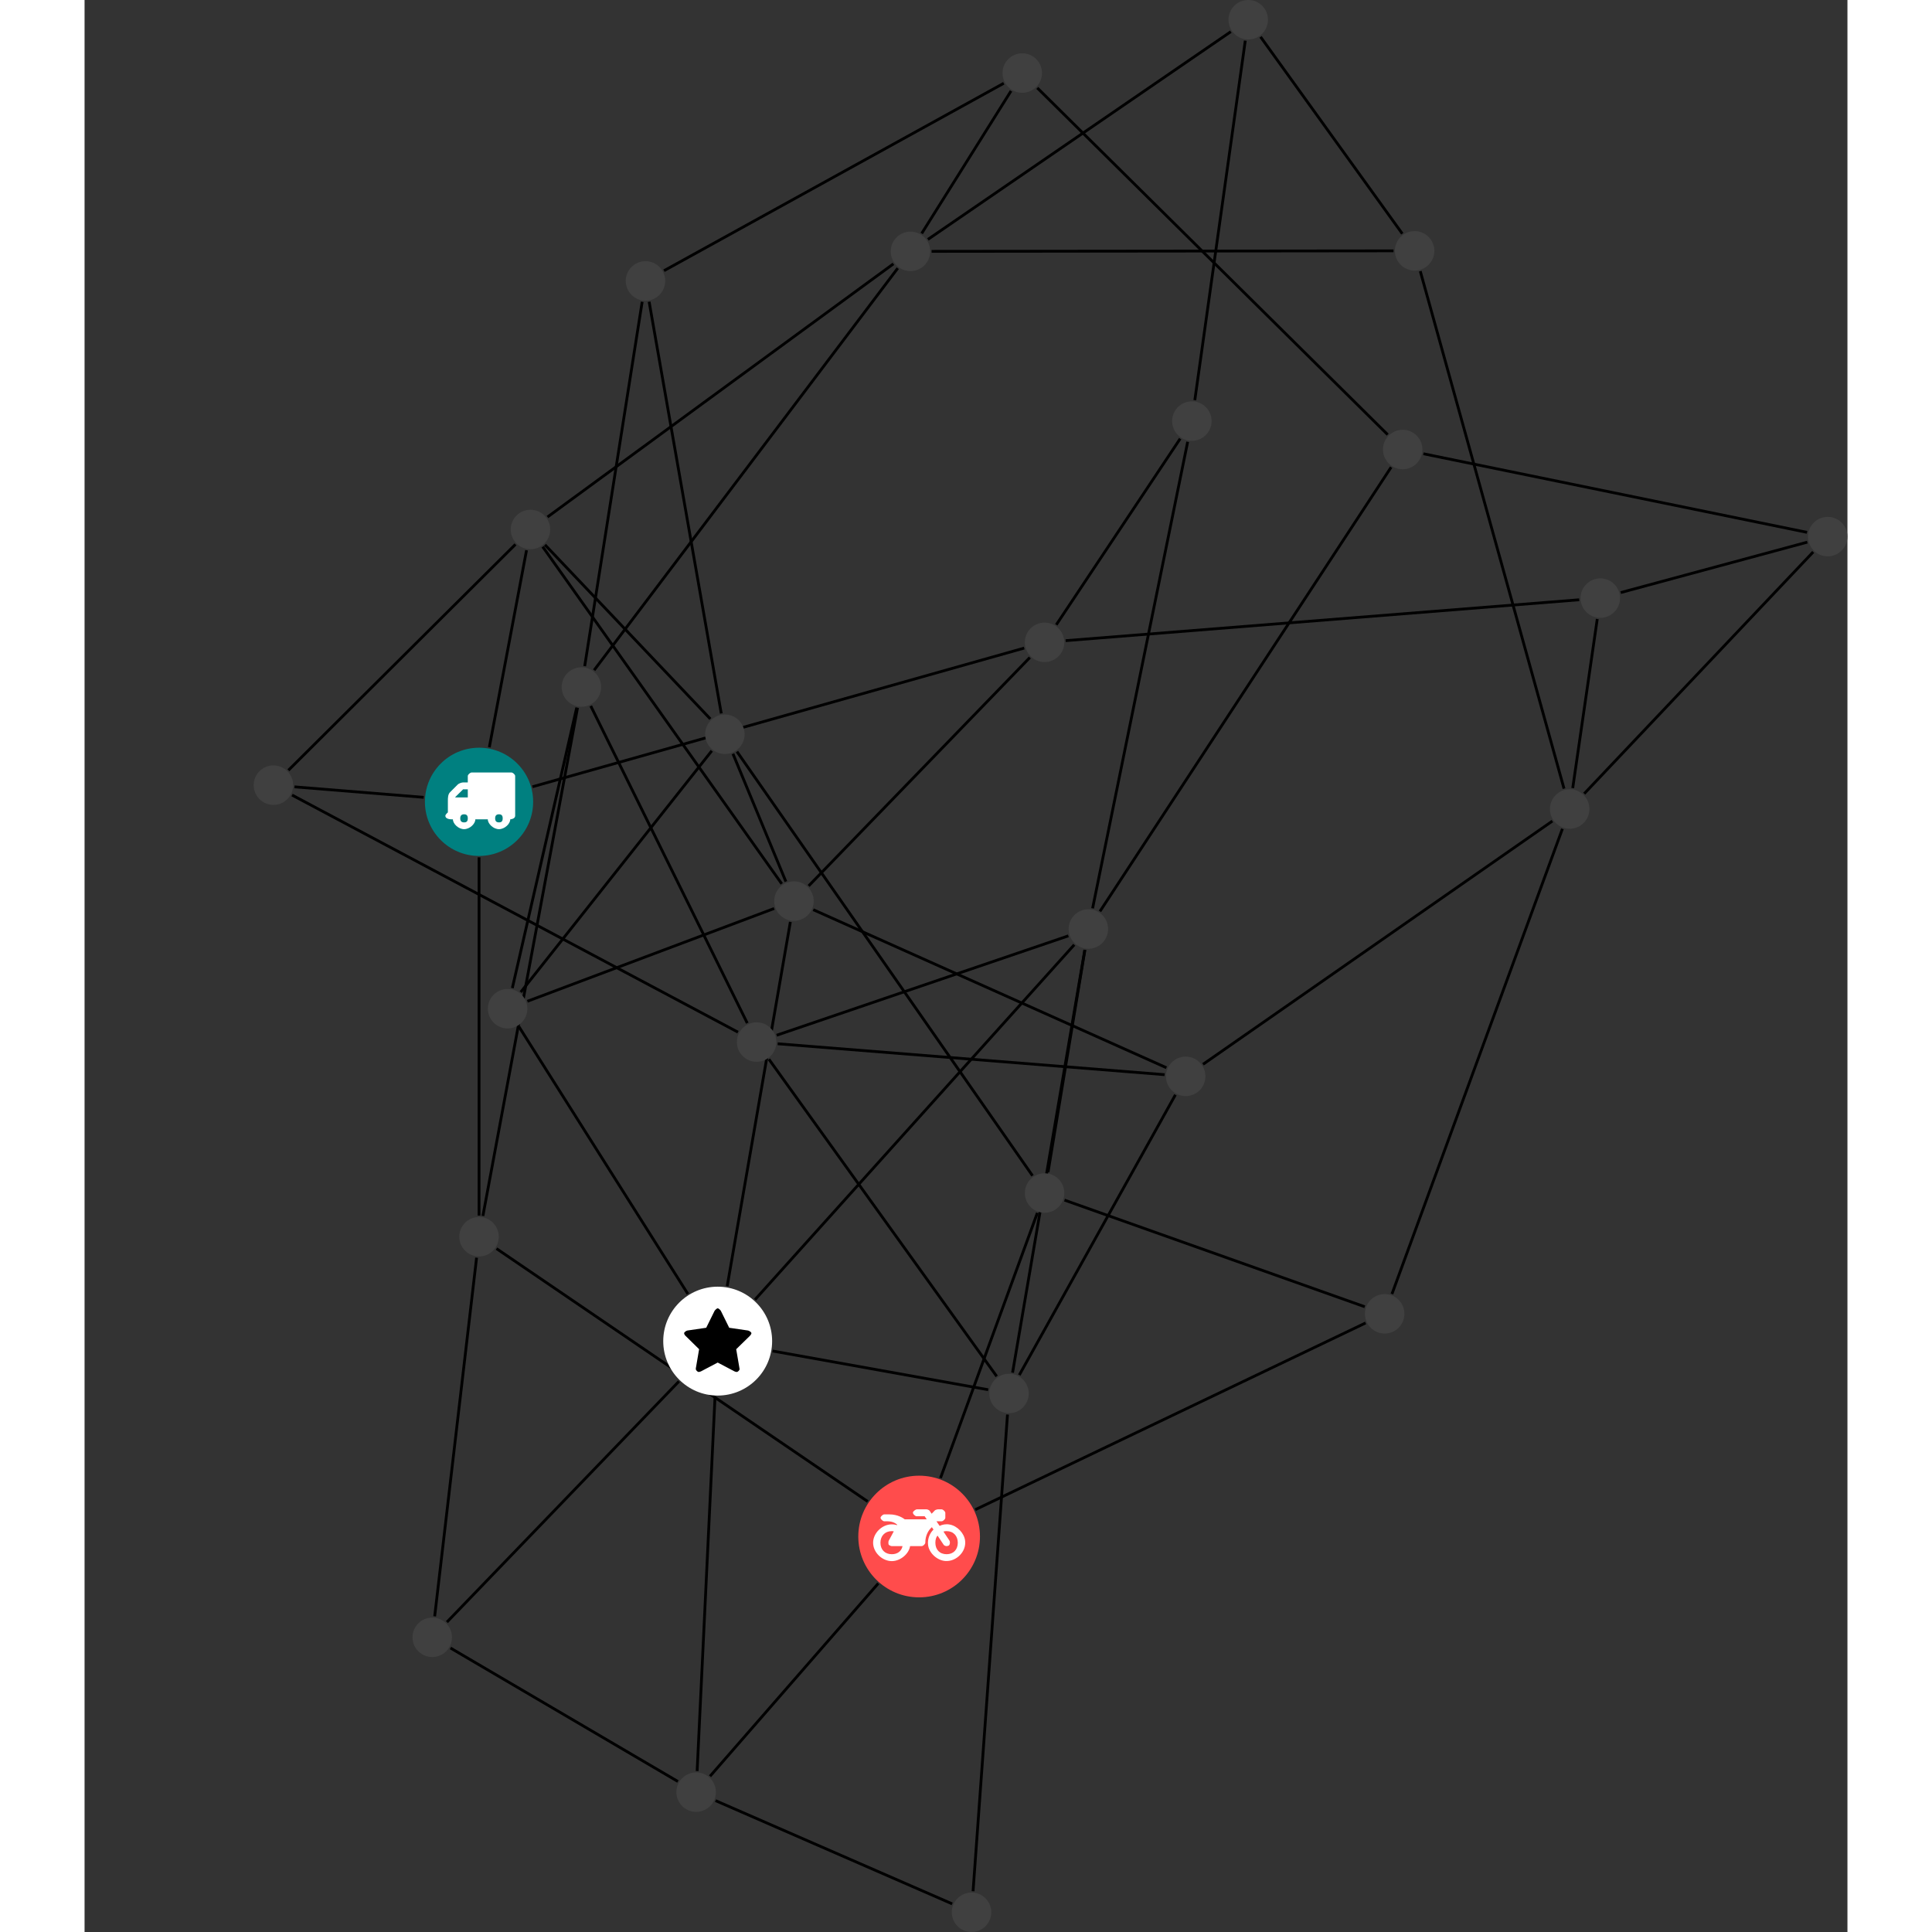 <?xml version="1.0" encoding="UTF-8"?>
<svg xmlns="http://www.w3.org/2000/svg" xmlns:xlink="http://www.w3.org/1999/xlink" width="275.908pt" height="275.908pt" viewBox="-24.153 0.000 251.756 275.908" version="1.1">
<rect x="-24.153" y="0.000" width="251.756" height="275.908" fill="#333333" stroke="none"/>
<defs>
<g>
<symbol overflow="visible" id="glyph0-0">
<path style="stroke:none;" d="M 1.422 -0.75 L 1.422 -7.922 L 3.562 -7.922 L 3.562 -0.891 L 1.422 -0.891 Z M 0.625 0 L 4.531 0 L 4.531 -8.812 L 0.438 -8.812 L 0.438 0 Z M 0.625 0 "/>
</symbol>
<symbol overflow="visible" id="glyph0-1">
<path style="stroke:none;" d="M 3.375 -0.844 C 3.375 -0.453 3.234 -0.266 2.844 -0.266 C 2.469 -0.266 2.297 -0.453 2.297 -0.844 C 2.297 -1.219 2.469 -1.422 2.844 -1.422 C 3.234 -1.422 3.375 -1.219 3.375 -0.844 Z M 1.594 -3.688 L 1.594 -3.859 C 1.594 -3.875 1.578 -3.875 1.594 -3.891 L 2.688 -4.969 C 2.703 -5 2.656 -4.984 2.688 -4.984 L 3.375 -4.984 L 3.375 -3.828 L 1.594 -3.828 Z M 8.359 -0.844 C 8.359 -0.453 8.219 -0.266 7.828 -0.266 C 7.453 -0.266 7.281 -0.453 7.281 -0.844 C 7.281 -1.219 7.453 -1.422 7.828 -1.422 C 8.219 -1.422 8.359 -1.219 8.359 -0.844 Z M 10.141 -6.891 C 10.141 -7.094 9.812 -7.391 9.609 -7.391 L 3.922 -7.391 C 3.719 -7.391 3.375 -7.094 3.375 -6.891 L 3.375 -5.969 L 2.672 -5.969 C 2.469 -5.969 2.078 -5.812 1.938 -5.672 L 0.844 -4.578 C 0.531 -4.266 0.531 -3.734 0.531 -3.328 L 0.531 -1.688 C 0.516 -1.688 0.172 -1.391 0.172 -1.203 C 0.172 -0.781 0.781 -0.703 1.062 -0.703 L 1.25 -0.703 C 1.25 -0.047 2.062 0.703 2.844 0.703 C 3.641 0.703 4.453 -0.047 4.453 -0.703 L 6.234 -0.703 C 6.234 -0.047 7.047 0.703 7.828 0.703 C 8.625 0.703 9.438 -0.047 9.438 -0.703 C 9.547 -0.703 10.141 -0.781 10.141 -1.203 Z M 10.141 -6.891 "/>
</symbol>
<symbol overflow="visible" id="glyph0-2">
<path style="stroke:none;" d="M 12.969 -2.906 C 12.844 -3.984 11.859 -5.016 10.781 -5.219 C 10.234 -5.328 9.703 -5.219 9.328 -5.031 L 8.875 -5.688 L 9.609 -5.688 C 9.812 -5.688 10.141 -5.984 10.141 -6.188 L 10.141 -6.891 C 10.141 -7.094 9.812 -7.391 9.609 -7.391 L 9.047 -7.391 C 8.969 -7.391 8.734 -7.312 8.656 -7.25 L 8.188 -6.766 L 7.891 -7.203 C 7.828 -7.281 7.594 -7.391 7.484 -7.391 L 6.078 -7.391 C 5.906 -7.391 5.547 -7.125 5.516 -6.953 C 5.484 -6.734 5.828 -6.406 6.047 -6.406 L 7.188 -6.406 L 7.484 -5.969 L 4.344 -5.969 C 4.141 -6.125 3.375 -6.672 2.141 -6.672 L 1.422 -6.672 C 1.219 -6.672 0.891 -6.375 0.891 -6.188 C 0.891 -5.984 1.219 -5.688 1.422 -5.688 L 1.781 -5.688 C 2.484 -5.688 2.906 -5.516 3.281 -5.188 L 3.25 -5.141 C 3.078 -5.188 2.797 -5.25 2.5 -5.25 C 1.109 -5.25 -0.172 -4 -0.172 -2.625 C -0.172 -1.25 1.109 0 2.5 0 C 3.75 0 4.953 -1.062 5.109 -2.141 L 6.766 -2.141 C 6.969 -2.141 7.281 -2.438 7.281 -2.625 C 7.281 -3.609 7.688 -4.391 8.219 -4.844 L 8.453 -4.5 C 7.969 -4.062 7.578 -3.203 7.672 -2.359 C 7.781 -1.172 8.969 -0.094 10.141 -0.016 C 11.703 0.094 13.156 -1.344 12.969 -2.906 Z M 2.5 -0.984 C 1.516 -0.984 0.875 -1.641 0.875 -2.625 C 0.875 -3.594 1.516 -4.281 2.5 -4.281 C 2.672 -4.281 2.844 -4.234 2.781 -4.25 L 2.047 -2.891 C 2 -2.781 2 -2.469 2.047 -2.359 C 2.125 -2.25 2.375 -2.141 2.5 -2.141 L 4.031 -2.141 C 3.891 -1.453 3.344 -0.984 2.5 -0.984 Z M 10.328 -0.984 C 9.344 -0.984 8.719 -1.641 8.719 -2.625 C 8.719 -3.109 8.859 -3.469 9.031 -3.641 L 9.906 -2.328 C 9.969 -2.219 10.203 -2.141 10.328 -2.141 C 10.391 -2.141 10.594 -2.188 10.641 -2.234 C 10.812 -2.344 10.844 -2.75 10.734 -2.922 L 9.875 -4.219 C 9.859 -4.219 10.094 -4.281 10.328 -4.281 C 11.297 -4.281 11.922 -3.594 11.922 -2.625 C 11.922 -1.641 11.297 -0.984 10.328 -0.984 Z M 10.328 -0.984 "/>
</symbol>
<symbol overflow="visible" id="glyph0-3">
<path style="stroke:none;" d="M 9.438 -5.078 C 9.438 -5.25 9.078 -5.453 8.938 -5.469 L 6.266 -5.859 L 5.078 -8.266 C 5.031 -8.375 4.75 -8.641 4.625 -8.641 C 4.5 -8.641 4.234 -8.375 4.172 -8.266 L 2.984 -5.859 L 0.312 -5.469 C 0.172 -5.453 -0.172 -5.25 -0.172 -5.078 C -0.172 -4.969 -0.062 -4.781 0.016 -4.719 L 1.969 -2.797 L 1.5 -0.062 C 1.5 -0.016 1.5 0.016 1.5 0.047 C 1.5 0.203 1.75 0.453 1.906 0.453 C 1.984 0.453 2.188 0.406 2.25 0.359 L 4.625 -0.891 L 7 0.359 C 7.062 0.406 7.266 0.453 7.344 0.453 C 7.5 0.453 7.75 0.203 7.75 0.047 C 7.75 0.016 7.75 -0.016 7.734 -0.062 L 7.266 -2.797 L 9.234 -4.719 C 9.297 -4.781 9.438 -4.969 9.438 -5.078 Z M 9.438 -5.078 "/>
</symbol>
</g>
<clipPath id="clip1">
  <path d="M 60 251 L 106 251 L 106 275.906 L 60 275.906 Z M 60 251 "/>
</clipPath>
<clipPath id="clip2">
  <path d="M 97 196 L 114 196 L 114 275.906 L 97 275.906 Z M 97 196 "/>
</clipPath>
<clipPath id="clip3">
  <path d="M 161 59 L 227.602 59 L 227.602 82 L 161 82 Z M 161 59 "/>
</clipPath>
<clipPath id="clip4">
  <path d="M 189 71 L 227.602 71 L 227.602 91 L 189 91 Z M 189 71 "/>
</clipPath>
<clipPath id="clip5">
  <path d="M 184 73 L 227.602 73 L 227.602 119 L 184 119 Z M 184 73 "/>
</clipPath>
<clipPath id="clip6">
  <path d="M 221 73 L 227.602 73 L 227.602 80 L 221 80 Z M 221 73 "/>
</clipPath>
<clipPath id="clip7">
  <path d="M 99 270 L 106 270 L 106 275.906 L 99 275.906 Z M 99 270 "/>
</clipPath>
</defs>
<g id="surface1">
<path style="fill:none;stroke-width:0.399;stroke-linecap:butt;stroke-linejoin:miter;stroke:rgb(0%,0%,0%);stroke-opacity:1;stroke-miterlimit:10;" d="M 0.002 -7.929 L 0.002 -59.09 " transform="matrix(1,0,0,-1,32.182,114.508)"/>
<path style="fill:none;stroke-width:0.399;stroke-linecap:butt;stroke-linejoin:miter;stroke:rgb(0%,0%,0%);stroke-opacity:1;stroke-miterlimit:10;" d="M 7.63 2.153 L 77.857 21.957 " transform="matrix(1,0,0,-1,32.182,114.508)"/>
<path style="fill:none;stroke-width:0.399;stroke-linecap:butt;stroke-linejoin:miter;stroke:rgb(0%,0%,0%);stroke-opacity:1;stroke-miterlimit:10;" d="M 1.47 7.793 L 6.783 35.926 " transform="matrix(1,0,0,-1,32.182,114.508)"/>
<path style="fill:none;stroke-width:0.399;stroke-linecap:butt;stroke-linejoin:miter;stroke:rgb(0%,0%,0%);stroke-opacity:1;stroke-miterlimit:10;" d="M -7.901 0.641 L -26.358 2.137 " transform="matrix(1,0,0,-1,32.182,114.508)"/>
<path style="fill:none;stroke-width:0.399;stroke-linecap:butt;stroke-linejoin:miter;stroke:rgb(0%,0%,0%);stroke-opacity:1;stroke-miterlimit:10;" d="M 2.494 -63.808 L 55.505 -99.918 " transform="matrix(1,0,0,-1,32.182,114.508)"/>
<path style="fill:none;stroke-width:0.399;stroke-linecap:butt;stroke-linejoin:miter;stroke:rgb(0%,0%,0%);stroke-opacity:1;stroke-miterlimit:10;" d="M -0.35 -65.105 L -6.334 -116.32 " transform="matrix(1,0,0,-1,32.182,114.508)"/>
<path style="fill:none;stroke-width:0.399;stroke-linecap:butt;stroke-linejoin:miter;stroke:rgb(0%,0%,0%);stroke-opacity:1;stroke-miterlimit:10;" d="M 0.552 -59.14 L 14.068 13.43 " transform="matrix(1,0,0,-1,32.182,114.508)"/>
<path style="fill:none;stroke-width:0.399;stroke-linecap:butt;stroke-linejoin:miter;stroke:rgb(0%,0%,0%);stroke-opacity:1;stroke-miterlimit:10;" d="M 126.611 -74.422 L 70.869 -101.086 " transform="matrix(1,0,0,-1,32.182,114.508)"/>
<path style="fill:none;stroke-width:0.399;stroke-linecap:butt;stroke-linejoin:miter;stroke:rgb(0%,0%,0%);stroke-opacity:1;stroke-miterlimit:10;" d="M 126.49 -72.109 L 83.611 -56.879 " transform="matrix(1,0,0,-1,32.182,114.508)"/>
<path style="fill:none;stroke-width:0.399;stroke-linecap:butt;stroke-linejoin:miter;stroke:rgb(0%,0%,0%);stroke-opacity:1;stroke-miterlimit:10;" d="M 130.373 -70.285 L 154.716 -3.859 " transform="matrix(1,0,0,-1,32.182,114.508)"/>
<path style="fill:none;stroke-width:0.399;stroke-linecap:butt;stroke-linejoin:miter;stroke:rgb(0%,0%,0%);stroke-opacity:1;stroke-miterlimit:10;" d="M 65.9 -96.574 L 79.732 -58.707 " transform="matrix(1,0,0,-1,32.182,114.508)"/>
<path style="fill:none;stroke-width:0.399;stroke-linecap:butt;stroke-linejoin:miter;stroke:rgb(0%,0%,0%);stroke-opacity:1;stroke-miterlimit:10;" d="M 57.009 -111.621 L 32.986 -139.156 " transform="matrix(1,0,0,-1,32.182,114.508)"/>
<path style="fill:none;stroke-width:0.399;stroke-linecap:butt;stroke-linejoin:miter;stroke:rgb(0%,0%,0%);stroke-opacity:1;stroke-miterlimit:10;" d="M 81.259 -52.894 L 86.525 -21.144 " transform="matrix(1,0,0,-1,32.182,114.508)"/>
<path style="fill:none;stroke-width:0.399;stroke-linecap:butt;stroke-linejoin:miter;stroke:rgb(0%,0%,0%);stroke-opacity:1;stroke-miterlimit:10;" d="M 79.041 -53.394 L 36.834 7.172 " transform="matrix(1,0,0,-1,32.182,114.508)"/>
<path style="fill:none;stroke-width:0.399;stroke-linecap:butt;stroke-linejoin:miter;stroke:rgb(0%,0%,0%);stroke-opacity:1;stroke-miterlimit:10;" d="M 28.4 -139.906 L -4.08 -120.844 " transform="matrix(1,0,0,-1,32.182,114.508)"/>
<path style="fill:none;stroke-width:0.399;stroke-linecap:butt;stroke-linejoin:miter;stroke:rgb(0%,0%,0%);stroke-opacity:1;stroke-miterlimit:10;" d="M 31.146 -138.418 L 33.701 -84.984 " transform="matrix(1,0,0,-1,32.182,114.508)"/>
<g clip-path="url(#clip1)" clip-rule="nonzero">
<path style="fill:none;stroke-width:0.399;stroke-linecap:butt;stroke-linejoin:miter;stroke:rgb(0%,0%,0%);stroke-opacity:1;stroke-miterlimit:10;" d="M 33.771 -142.637 L 67.568 -157.379 " transform="matrix(1,0,0,-1,32.182,114.508)"/>
</g>
<path style="fill:none;stroke-width:0.399;stroke-linecap:butt;stroke-linejoin:miter;stroke:rgb(0%,0%,0%);stroke-opacity:1;stroke-miterlimit:10;" d="M -4.588 -117.144 L 28.548 -82.762 " transform="matrix(1,0,0,-1,32.182,114.508)"/>
<path style="fill:none;stroke-width:0.399;stroke-linecap:butt;stroke-linejoin:miter;stroke:rgb(0%,0%,0%);stroke-opacity:1;stroke-miterlimit:10;" d="M 41.931 -78.43 L 72.716 -83.961 " transform="matrix(1,0,0,-1,32.182,114.508)"/>
<path style="fill:none;stroke-width:0.399;stroke-linecap:butt;stroke-linejoin:miter;stroke:rgb(0%,0%,0%);stroke-opacity:1;stroke-miterlimit:10;" d="M 39.416 -71.09 L 85.002 -20.41 " transform="matrix(1,0,0,-1,32.182,114.508)"/>
<path style="fill:none;stroke-width:0.399;stroke-linecap:butt;stroke-linejoin:miter;stroke:rgb(0%,0%,0%);stroke-opacity:1;stroke-miterlimit:10;" d="M 29.822 -70.277 L 5.693 -32.097 " transform="matrix(1,0,0,-1,32.182,114.508)"/>
<path style="fill:none;stroke-width:0.399;stroke-linecap:butt;stroke-linejoin:miter;stroke:rgb(0%,0%,0%);stroke-opacity:1;stroke-miterlimit:10;" d="M 35.443 -69.16 L 44.459 -17.148 " transform="matrix(1,0,0,-1,32.182,114.508)"/>
<path style="fill:none;stroke-width:0.399;stroke-linecap:butt;stroke-linejoin:miter;stroke:rgb(0%,0%,0%);stroke-opacity:1;stroke-miterlimit:10;" d="M 77.154 -81.859 L 99.447 -41.844 " transform="matrix(1,0,0,-1,32.182,114.508)"/>
<path style="fill:none;stroke-width:0.399;stroke-linecap:butt;stroke-linejoin:miter;stroke:rgb(0%,0%,0%);stroke-opacity:1;stroke-miterlimit:10;" d="M 73.927 -82.047 L 41.4 -36.762 " transform="matrix(1,0,0,-1,32.182,114.508)"/>
<path style="fill:none;stroke-width:0.399;stroke-linecap:butt;stroke-linejoin:miter;stroke:rgb(0%,0%,0%);stroke-opacity:1;stroke-miterlimit:10;" d="M 76.193 -81.523 L 86.509 -21.144 " transform="matrix(1,0,0,-1,32.182,114.508)"/>
<g clip-path="url(#clip2)" clip-rule="nonzero">
<path style="fill:none;stroke-width:0.399;stroke-linecap:butt;stroke-linejoin:miter;stroke:rgb(0%,0%,0%);stroke-opacity:1;stroke-miterlimit:10;" d="M 75.47 -87.504 L 70.552 -155.574 " transform="matrix(1,0,0,-1,32.182,114.508)"/>
</g>
<path style="fill:none;stroke-width:0.399;stroke-linecap:butt;stroke-linejoin:miter;stroke:rgb(0%,0%,0%);stroke-opacity:1;stroke-miterlimit:10;" d="M 97.908 -38.965 L 42.65 -34.551 " transform="matrix(1,0,0,-1,32.182,114.508)"/>
<path style="fill:none;stroke-width:0.399;stroke-linecap:butt;stroke-linejoin:miter;stroke:rgb(0%,0%,0%);stroke-opacity:1;stroke-miterlimit:10;" d="M 103.392 -37.484 L 153.279 -2.75 " transform="matrix(1,0,0,-1,32.182,114.508)"/>
<path style="fill:none;stroke-width:0.399;stroke-linecap:butt;stroke-linejoin:miter;stroke:rgb(0%,0%,0%);stroke-opacity:1;stroke-miterlimit:10;" d="M 98.162 -37.972 L 47.728 -15.406 " transform="matrix(1,0,0,-1,32.182,114.508)"/>
<path style="fill:none;stroke-width:0.399;stroke-linecap:butt;stroke-linejoin:miter;stroke:rgb(0%,0%,0%);stroke-opacity:1;stroke-miterlimit:10;" d="M 42.498 -33.336 L 84.162 -19.14 " transform="matrix(1,0,0,-1,32.182,114.508)"/>
<path style="fill:none;stroke-width:0.399;stroke-linecap:butt;stroke-linejoin:miter;stroke:rgb(0%,0%,0%);stroke-opacity:1;stroke-miterlimit:10;" d="M 38.306 -31.605 L 15.955 13.688 " transform="matrix(1,0,0,-1,32.182,114.508)"/>
<path style="fill:none;stroke-width:0.399;stroke-linecap:butt;stroke-linejoin:miter;stroke:rgb(0%,0%,0%);stroke-opacity:1;stroke-miterlimit:10;" d="M 36.978 -32.894 L -26.702 0.965 " transform="matrix(1,0,0,-1,32.182,114.508)"/>
<path style="fill:none;stroke-width:0.399;stroke-linecap:butt;stroke-linejoin:miter;stroke:rgb(0%,0%,0%);stroke-opacity:1;stroke-miterlimit:10;" d="M 130.256 47.789 L 88.673 -15.644 " transform="matrix(1,0,0,-1,32.182,114.508)"/>
<g clip-path="url(#clip3)" clip-rule="nonzero">
<path style="fill:none;stroke-width:0.399;stroke-linecap:butt;stroke-linejoin:miter;stroke:rgb(0%,0%,0%);stroke-opacity:1;stroke-miterlimit:10;" d="M 134.865 49.707 L 189.65 38.481 " transform="matrix(1,0,0,-1,32.182,114.508)"/>
</g>
<path style="fill:none;stroke-width:0.399;stroke-linecap:butt;stroke-linejoin:miter;stroke:rgb(0%,0%,0%);stroke-opacity:1;stroke-miterlimit:10;" d="M 129.763 52.438 L 79.724 101.953 " transform="matrix(1,0,0,-1,32.182,114.508)"/>
<path style="fill:none;stroke-width:0.399;stroke-linecap:butt;stroke-linejoin:miter;stroke:rgb(0%,0%,0%);stroke-opacity:1;stroke-miterlimit:10;" d="M 87.623 -15.211 L 101.201 51.414 " transform="matrix(1,0,0,-1,32.182,114.508)"/>
<g clip-path="url(#clip4)" clip-rule="nonzero">
<path style="fill:none;stroke-width:0.399;stroke-linecap:butt;stroke-linejoin:miter;stroke:rgb(0%,0%,0%);stroke-opacity:1;stroke-miterlimit:10;" d="M 189.693 37.086 L 163.041 29.883 " transform="matrix(1,0,0,-1,32.182,114.508)"/>
</g>
<g clip-path="url(#clip5)" clip-rule="nonzero">
<path style="fill:none;stroke-width:0.399;stroke-linecap:butt;stroke-linejoin:miter;stroke:rgb(0%,0%,0%);stroke-opacity:1;stroke-miterlimit:10;" d="M 190.529 35.684 L 157.83 1.164 " transform="matrix(1,0,0,-1,32.182,114.508)"/>
</g>
<path style="fill:none;stroke-width:0.399;stroke-linecap:butt;stroke-linejoin:miter;stroke:rgb(0%,0%,0%);stroke-opacity:1;stroke-miterlimit:10;" d="M 159.693 26.106 L 156.189 1.961 " transform="matrix(1,0,0,-1,32.182,114.508)"/>
<path style="fill:none;stroke-width:0.399;stroke-linecap:butt;stroke-linejoin:miter;stroke:rgb(0%,0%,0%);stroke-opacity:1;stroke-miterlimit:10;" d="M 157.119 28.856 L 83.771 23.016 " transform="matrix(1,0,0,-1,32.182,114.508)"/>
<path style="fill:none;stroke-width:0.399;stroke-linecap:butt;stroke-linejoin:miter;stroke:rgb(0%,0%,0%);stroke-opacity:1;stroke-miterlimit:10;" d="M 154.947 1.883 L 134.42 75.778 " transform="matrix(1,0,0,-1,32.182,114.508)"/>
<path style="fill:none;stroke-width:0.399;stroke-linecap:butt;stroke-linejoin:miter;stroke:rgb(0%,0%,0%);stroke-opacity:1;stroke-miterlimit:10;" d="M 82.435 25.285 L 100.13 51.86 " transform="matrix(1,0,0,-1,32.182,114.508)"/>
<path style="fill:none;stroke-width:0.399;stroke-linecap:butt;stroke-linejoin:miter;stroke:rgb(0%,0%,0%);stroke-opacity:1;stroke-miterlimit:10;" d="M 78.662 20.61 L 47.072 -12.008 " transform="matrix(1,0,0,-1,32.182,114.508)"/>
<path style="fill:none;stroke-width:0.399;stroke-linecap:butt;stroke-linejoin:miter;stroke:rgb(0%,0%,0%);stroke-opacity:1;stroke-miterlimit:10;" d="M 102.22 57.36 L 109.427 108.703 " transform="matrix(1,0,0,-1,32.182,114.508)"/>
<path style="fill:none;stroke-width:0.399;stroke-linecap:butt;stroke-linejoin:miter;stroke:rgb(0%,0%,0%);stroke-opacity:1;stroke-miterlimit:10;" d="M 107.361 109.985 L 64.103 80.317 " transform="matrix(1,0,0,-1,32.182,114.508)"/>
<path style="fill:none;stroke-width:0.399;stroke-linecap:butt;stroke-linejoin:miter;stroke:rgb(0%,0%,0%);stroke-opacity:1;stroke-miterlimit:10;" d="M 111.611 109.242 L 131.849 81.133 " transform="matrix(1,0,0,-1,32.182,114.508)"/>
<path style="fill:none;stroke-width:0.399;stroke-linecap:butt;stroke-linejoin:miter;stroke:rgb(0%,0%,0%);stroke-opacity:1;stroke-miterlimit:10;" d="M 64.63 78.613 L 130.595 78.684 " transform="matrix(1,0,0,-1,32.182,114.508)"/>
<path style="fill:none;stroke-width:0.399;stroke-linecap:butt;stroke-linejoin:miter;stroke:rgb(0%,0%,0%);stroke-opacity:1;stroke-miterlimit:10;" d="M 63.216 81.168 L 75.974 101.52 " transform="matrix(1,0,0,-1,32.182,114.508)"/>
<path style="fill:none;stroke-width:0.399;stroke-linecap:butt;stroke-linejoin:miter;stroke:rgb(0%,0%,0%);stroke-opacity:1;stroke-miterlimit:10;" d="M 59.795 76.203 L 16.439 18.801 " transform="matrix(1,0,0,-1,32.182,114.508)"/>
<path style="fill:none;stroke-width:0.399;stroke-linecap:butt;stroke-linejoin:miter;stroke:rgb(0%,0%,0%);stroke-opacity:1;stroke-miterlimit:10;" d="M 59.177 76.828 L 9.775 40.676 " transform="matrix(1,0,0,-1,32.182,114.508)"/>
<path style="fill:none;stroke-width:0.399;stroke-linecap:butt;stroke-linejoin:miter;stroke:rgb(0%,0%,0%);stroke-opacity:1;stroke-miterlimit:10;" d="M 74.935 102.617 L 26.412 75.848 " transform="matrix(1,0,0,-1,32.182,114.508)"/>
<path style="fill:none;stroke-width:0.399;stroke-linecap:butt;stroke-linejoin:miter;stroke:rgb(0%,0%,0%);stroke-opacity:1;stroke-miterlimit:10;" d="M 24.291 71.418 L 34.591 12.621 " transform="matrix(1,0,0,-1,32.182,114.508)"/>
<path style="fill:none;stroke-width:0.399;stroke-linecap:butt;stroke-linejoin:miter;stroke:rgb(0%,0%,0%);stroke-opacity:1;stroke-miterlimit:10;" d="M 23.298 71.41 L 15.091 19.375 " transform="matrix(1,0,0,-1,32.182,114.508)"/>
<path style="fill:none;stroke-width:0.399;stroke-linecap:butt;stroke-linejoin:miter;stroke:rgb(0%,0%,0%);stroke-opacity:1;stroke-miterlimit:10;" d="M 33.236 7.285 L 5.955 -27.18 " transform="matrix(1,0,0,-1,32.182,114.508)"/>
<path style="fill:none;stroke-width:0.399;stroke-linecap:butt;stroke-linejoin:miter;stroke:rgb(0%,0%,0%);stroke-opacity:1;stroke-miterlimit:10;" d="M 36.263 6.86 L 43.818 -11.387 " transform="matrix(1,0,0,-1,32.182,114.508)"/>
<path style="fill:none;stroke-width:0.399;stroke-linecap:butt;stroke-linejoin:miter;stroke:rgb(0%,0%,0%);stroke-opacity:1;stroke-miterlimit:10;" d="M 33.033 11.836 L 9.42 36.703 " transform="matrix(1,0,0,-1,32.182,114.508)"/>
<path style="fill:none;stroke-width:0.399;stroke-linecap:butt;stroke-linejoin:miter;stroke:rgb(0%,0%,0%);stroke-opacity:1;stroke-miterlimit:10;" d="M 13.947 13.453 L 4.755 -26.601 " transform="matrix(1,0,0,-1,32.182,114.508)"/>
<path style="fill:none;stroke-width:0.399;stroke-linecap:butt;stroke-linejoin:miter;stroke:rgb(0%,0%,0%);stroke-opacity:1;stroke-miterlimit:10;" d="M 6.904 -28.484 L 42.146 -15.234 " transform="matrix(1,0,0,-1,32.182,114.508)"/>
<path style="fill:none;stroke-width:0.399;stroke-linecap:butt;stroke-linejoin:miter;stroke:rgb(0%,0%,0%);stroke-opacity:1;stroke-miterlimit:10;" d="M 43.228 -11.711 L 9.088 36.43 " transform="matrix(1,0,0,-1,32.182,114.508)"/>
<path style="fill:none;stroke-width:0.399;stroke-linecap:butt;stroke-linejoin:miter;stroke:rgb(0%,0%,0%);stroke-opacity:1;stroke-miterlimit:10;" d="M 5.201 36.766 L -27.225 4.508 " transform="matrix(1,0,0,-1,32.182,114.508)"/>
<path style=" stroke:none;fill-rule:nonzero;fill:rgb(0%,50%,50%);fill-opacity:1;" d="M 39.91 114.508 C 39.91 110.238 36.449 106.781 32.184 106.781 C 27.914 106.781 24.453 110.238 24.453 114.508 C 24.453 118.777 27.914 122.238 32.184 122.238 C 36.449 122.238 39.91 118.777 39.91 114.508 Z M 39.91 114.508 "/>
<g style="fill:rgb(100%,100%,100%);fill-opacity:1;">
  <use xlink:href="#glyph0-1" x="27.201" y="117.711"/>
</g>
<path style=" stroke:none;fill-rule:nonzero;fill:rgb(25%,25%,25%);fill-opacity:1;" d="M 35 176.613 C 35 175.059 33.738 173.797 32.184 173.797 C 30.625 173.797 29.363 175.059 29.363 176.613 C 29.363 178.172 30.625 179.434 32.184 179.434 C 33.738 179.434 35 178.172 35 176.613 Z M 35 176.613 "/>
<path style=" stroke:none;fill-rule:nonzero;fill:rgb(25%,25%,25%);fill-opacity:1;" d="M 164.332 187.625 C 164.332 186.07 163.07 184.809 161.516 184.809 C 159.957 184.809 158.695 186.07 158.695 187.625 C 158.695 189.184 159.957 190.445 161.516 190.445 C 163.07 190.445 164.332 189.184 164.332 187.625 Z M 164.332 187.625 "/>
<path style=" stroke:none;fill-rule:nonzero;fill:rgb(100%,29.999%,29.999%);fill-opacity:1;" d="M 103.719 219.43 C 103.719 214.633 99.828 210.742 95.031 210.742 C 90.234 210.742 86.344 214.633 86.344 219.43 C 86.344 224.227 90.234 228.117 95.031 228.117 C 99.828 228.117 103.719 224.227 103.719 219.43 Z M 103.719 219.43 "/>
<g style="fill:rgb(100%,100%,100%);fill-opacity:1;">
  <use xlink:href="#glyph0-2" x="88.631" y="222.941"/>
</g>
<path style=" stroke:none;fill-rule:nonzero;fill:rgb(25%,25%,25%);fill-opacity:1;" d="M 115.766 170.379 C 115.766 168.82 114.504 167.559 112.949 167.559 C 111.391 167.559 110.129 168.82 110.129 170.379 C 110.129 171.934 111.391 173.195 112.949 173.195 C 114.504 173.195 115.766 171.934 115.766 170.379 Z M 115.766 170.379 "/>
<path style=" stroke:none;fill-rule:nonzero;fill:rgb(25%,25%,25%);fill-opacity:1;" d="M 66.004 255.938 C 66.004 254.379 64.742 253.117 63.188 253.117 C 61.629 253.117 60.367 254.379 60.367 255.938 C 60.367 257.492 61.629 258.754 63.188 258.754 C 64.742 258.754 66.004 257.492 66.004 255.938 Z M 66.004 255.938 "/>
<path style=" stroke:none;fill-rule:nonzero;fill:rgb(25%,25%,25%);fill-opacity:1;" d="M 28.316 233.824 C 28.316 232.27 27.055 231.008 25.5 231.008 C 23.941 231.008 22.68 232.27 22.68 233.824 C 22.68 235.379 23.941 236.641 25.5 236.641 C 27.055 236.641 28.316 235.379 28.316 233.824 Z M 28.316 233.824 "/>
<path style=" stroke:none;fill-rule:nonzero;fill:rgb(100%,100%,100%);fill-opacity:1;" d="M 74.039 191.527 C 74.039 187.234 70.559 183.75 66.266 183.75 C 61.969 183.75 58.488 187.234 58.488 191.527 C 58.488 195.82 61.969 199.301 66.266 199.301 C 70.559 199.301 74.039 195.82 74.039 191.527 Z M 74.039 191.527 "/>
<g style="fill:rgb(0%,0%,0%);fill-opacity:1;">
  <use xlink:href="#glyph0-3" x="61.642" y="195.477"/>
</g>
<path style=" stroke:none;fill-rule:nonzero;fill:rgb(25%,25%,25%);fill-opacity:1;" d="M 110.684 199.004 C 110.684 197.445 109.422 196.184 107.867 196.184 C 106.312 196.184 105.051 197.445 105.051 199.004 C 105.051 200.559 106.312 201.82 107.867 201.82 C 109.422 201.82 110.684 200.559 110.684 199.004 Z M 110.684 199.004 "/>
<path style=" stroke:none;fill-rule:nonzero;fill:rgb(25%,25%,25%);fill-opacity:1;" d="M 135.914 153.715 C 135.914 152.156 134.652 150.895 133.098 150.895 C 131.539 150.895 130.277 152.156 130.277 153.715 C 130.277 155.27 131.539 156.531 133.098 156.531 C 134.652 156.531 135.914 155.27 135.914 153.715 Z M 135.914 153.715 "/>
<path style=" stroke:none;fill-rule:nonzero;fill:rgb(25%,25%,25%);fill-opacity:1;" d="M 74.641 148.816 C 74.641 147.262 73.379 146 71.824 146 C 70.266 146 69.004 147.262 69.004 148.816 C 69.004 150.375 70.266 151.637 71.824 151.637 C 73.379 151.637 74.641 150.375 74.641 148.816 Z M 74.641 148.816 "/>
<path style=" stroke:none;fill-rule:nonzero;fill:rgb(25%,25%,25%);fill-opacity:1;" d="M 166.906 64.195 C 166.906 62.637 165.645 61.375 164.09 61.375 C 162.535 61.375 161.273 62.637 161.273 64.195 C 161.273 65.75 162.535 67.012 164.09 67.012 C 165.645 67.012 166.906 65.75 166.906 64.195 Z M 166.906 64.195 "/>
<path style=" stroke:none;fill-rule:nonzero;fill:rgb(25%,25%,25%);fill-opacity:1;" d="M 122.02 132.676 C 122.02 131.117 120.758 129.855 119.199 129.855 C 117.645 129.855 116.383 131.117 116.383 132.676 C 116.383 134.23 117.645 135.492 119.199 135.492 C 120.758 135.492 122.02 134.23 122.02 132.676 Z M 122.02 132.676 "/>
<g clip-path="url(#clip6)" clip-rule="nonzero">
<path style=" stroke:none;fill-rule:nonzero;fill:rgb(25%,25%,25%);fill-opacity:1;" d="M 227.602 76.633 C 227.602 75.078 226.34 73.816 224.785 73.816 C 223.23 73.816 221.969 75.078 221.969 76.633 C 221.969 78.188 223.23 79.449 224.785 79.449 C 226.34 79.449 227.602 78.188 227.602 76.633 Z M 227.602 76.633 "/>
</g>
<path style=" stroke:none;fill-rule:nonzero;fill:rgb(25%,25%,25%);fill-opacity:1;" d="M 195.125 85.414 C 195.125 83.859 193.863 82.598 192.309 82.598 C 190.75 82.598 189.488 83.859 189.488 85.414 C 189.488 86.973 190.75 88.234 192.309 88.234 C 193.863 88.234 195.125 86.973 195.125 85.414 Z M 195.125 85.414 "/>
<path style=" stroke:none;fill-rule:nonzero;fill:rgb(25%,25%,25%);fill-opacity:1;" d="M 190.754 115.531 C 190.754 113.977 189.492 112.715 187.938 112.715 C 186.379 112.715 185.117 113.977 185.117 115.531 C 185.117 117.09 186.379 118.352 187.938 118.352 C 189.492 118.352 190.754 117.09 190.754 115.531 Z M 190.754 115.531 "/>
<path style=" stroke:none;fill-rule:nonzero;fill:rgb(25%,25%,25%);fill-opacity:1;" d="M 115.762 91.734 C 115.762 90.176 114.5 88.914 112.941 88.914 C 111.387 88.914 110.125 90.176 110.125 91.734 C 110.125 93.289 111.387 94.551 112.941 94.551 C 114.5 94.551 115.762 93.289 115.762 91.734 Z M 115.762 91.734 "/>
<path style=" stroke:none;fill-rule:nonzero;fill:rgb(25%,25%,25%);fill-opacity:1;" d="M 136.801 60.137 C 136.801 58.578 135.539 57.316 133.984 57.316 C 132.426 57.316 131.164 58.578 131.164 60.137 C 131.164 61.691 132.426 62.953 133.984 62.953 C 135.539 62.953 136.801 61.691 136.801 60.137 Z M 136.801 60.137 "/>
<path style=" stroke:none;fill-rule:nonzero;fill:rgb(25%,25%,25%);fill-opacity:1;" d="M 144.848 2.816 C 144.848 1.262 143.586 0 142.027 0 C 140.473 0 139.211 1.262 139.211 2.816 C 139.211 4.375 140.473 5.637 142.027 5.637 C 143.586 5.637 144.848 4.375 144.848 2.816 Z M 144.848 2.816 "/>
<path style=" stroke:none;fill-rule:nonzero;fill:rgb(25%,25%,25%);fill-opacity:1;" d="M 96.613 35.898 C 96.613 34.34 95.352 33.078 93.793 33.078 C 92.238 33.078 90.977 34.34 90.977 35.898 C 90.977 37.453 92.238 38.715 93.793 38.715 C 95.352 38.715 96.613 37.453 96.613 35.898 Z M 96.613 35.898 "/>
<path style=" stroke:none;fill-rule:nonzero;fill:rgb(25%,25%,25%);fill-opacity:1;" d="M 168.609 35.824 C 168.609 34.266 167.348 33.004 165.793 33.004 C 164.234 33.004 162.973 34.266 162.973 35.824 C 162.973 37.379 164.234 38.641 165.793 38.641 C 167.348 38.641 168.609 37.379 168.609 35.824 Z M 168.609 35.824 "/>
<path style=" stroke:none;fill-rule:nonzero;fill:rgb(25%,25%,25%);fill-opacity:1;" d="M 112.578 10.434 C 112.578 8.875 111.316 7.613 109.758 7.613 C 108.203 7.613 106.941 8.875 106.941 10.434 C 106.941 11.988 108.203 13.25 109.758 13.25 C 111.316 13.25 112.578 11.988 112.578 10.434 Z M 112.578 10.434 "/>
<g clip-path="url(#clip7)" clip-rule="nonzero">
<path style=" stroke:none;fill-rule:nonzero;fill:rgb(25%,25%,25%);fill-opacity:1;" d="M 105.332 273.09 C 105.332 271.535 104.07 270.273 102.516 270.273 C 100.957 270.273 99.695 271.535 99.695 273.09 C 99.695 274.645 100.957 275.906 102.516 275.906 C 104.07 275.906 105.332 274.645 105.332 273.09 Z M 105.332 273.09 "/>
</g>
<path style=" stroke:none;fill-rule:nonzero;fill:rgb(25%,25%,25%);fill-opacity:1;" d="M 58.77 40.117 C 58.77 38.562 57.508 37.301 55.953 37.301 C 54.395 37.301 53.133 38.562 53.133 40.117 C 53.133 41.676 54.395 42.938 55.953 42.938 C 57.508 42.938 58.77 41.676 58.77 40.117 Z M 58.77 40.117 "/>
<path style=" stroke:none;fill-rule:nonzero;fill:rgb(25%,25%,25%);fill-opacity:1;" d="M 70.109 104.859 C 70.109 103.301 68.848 102.039 67.293 102.039 C 65.734 102.039 64.473 103.301 64.473 104.859 C 64.473 106.414 65.734 107.676 67.293 107.676 C 68.848 107.676 70.109 106.414 70.109 104.859 Z M 70.109 104.859 "/>
<path style=" stroke:none;fill-rule:nonzero;fill:rgb(25%,25%,25%);fill-opacity:1;" d="M 49.621 98.113 C 49.621 96.555 48.359 95.297 46.801 95.297 C 45.246 95.297 43.984 96.555 43.984 98.113 C 43.984 99.668 45.246 100.93 46.801 100.93 C 48.359 100.93 49.621 99.668 49.621 98.113 Z M 49.621 98.113 "/>
<path style=" stroke:none;fill-rule:nonzero;fill:rgb(25%,25%,25%);fill-opacity:1;" d="M 39.082 144.051 C 39.082 142.496 37.82 141.234 36.262 141.234 C 34.707 141.234 33.445 142.496 33.445 144.051 C 33.445 145.609 34.707 146.871 36.262 146.871 C 37.82 146.871 39.082 145.609 39.082 144.051 Z M 39.082 144.051 "/>
<path style=" stroke:none;fill-rule:nonzero;fill:rgb(25%,25%,25%);fill-opacity:1;" d="M 79.973 128.684 C 79.973 127.125 78.711 125.863 77.152 125.863 C 75.598 125.863 74.336 127.125 74.336 128.684 C 74.336 130.238 75.598 131.5 77.152 131.5 C 78.711 131.5 79.973 130.238 79.973 128.684 Z M 79.973 128.684 "/>
<path style=" stroke:none;fill-rule:nonzero;fill:rgb(25%,25%,25%);fill-opacity:1;" d="M 42.344 75.617 C 42.344 74.059 41.082 72.797 39.523 72.797 C 37.969 72.797 36.707 74.059 36.707 75.617 C 36.707 77.172 37.969 78.434 39.523 78.434 C 41.082 78.434 42.344 77.172 42.344 75.617 Z M 42.344 75.617 "/>
<path style=" stroke:none;fill-rule:nonzero;fill:rgb(25%,25%,25%);fill-opacity:1;" d="M 5.637 112.129 C 5.637 110.57 4.375 109.309 2.816 109.309 C 1.262 109.309 0 110.57 0 112.129 C 0 113.684 1.262 114.945 2.816 114.945 C 4.375 114.945 5.637 113.684 5.637 112.129 Z M 5.637 112.129 "/>
</g>
</svg>
